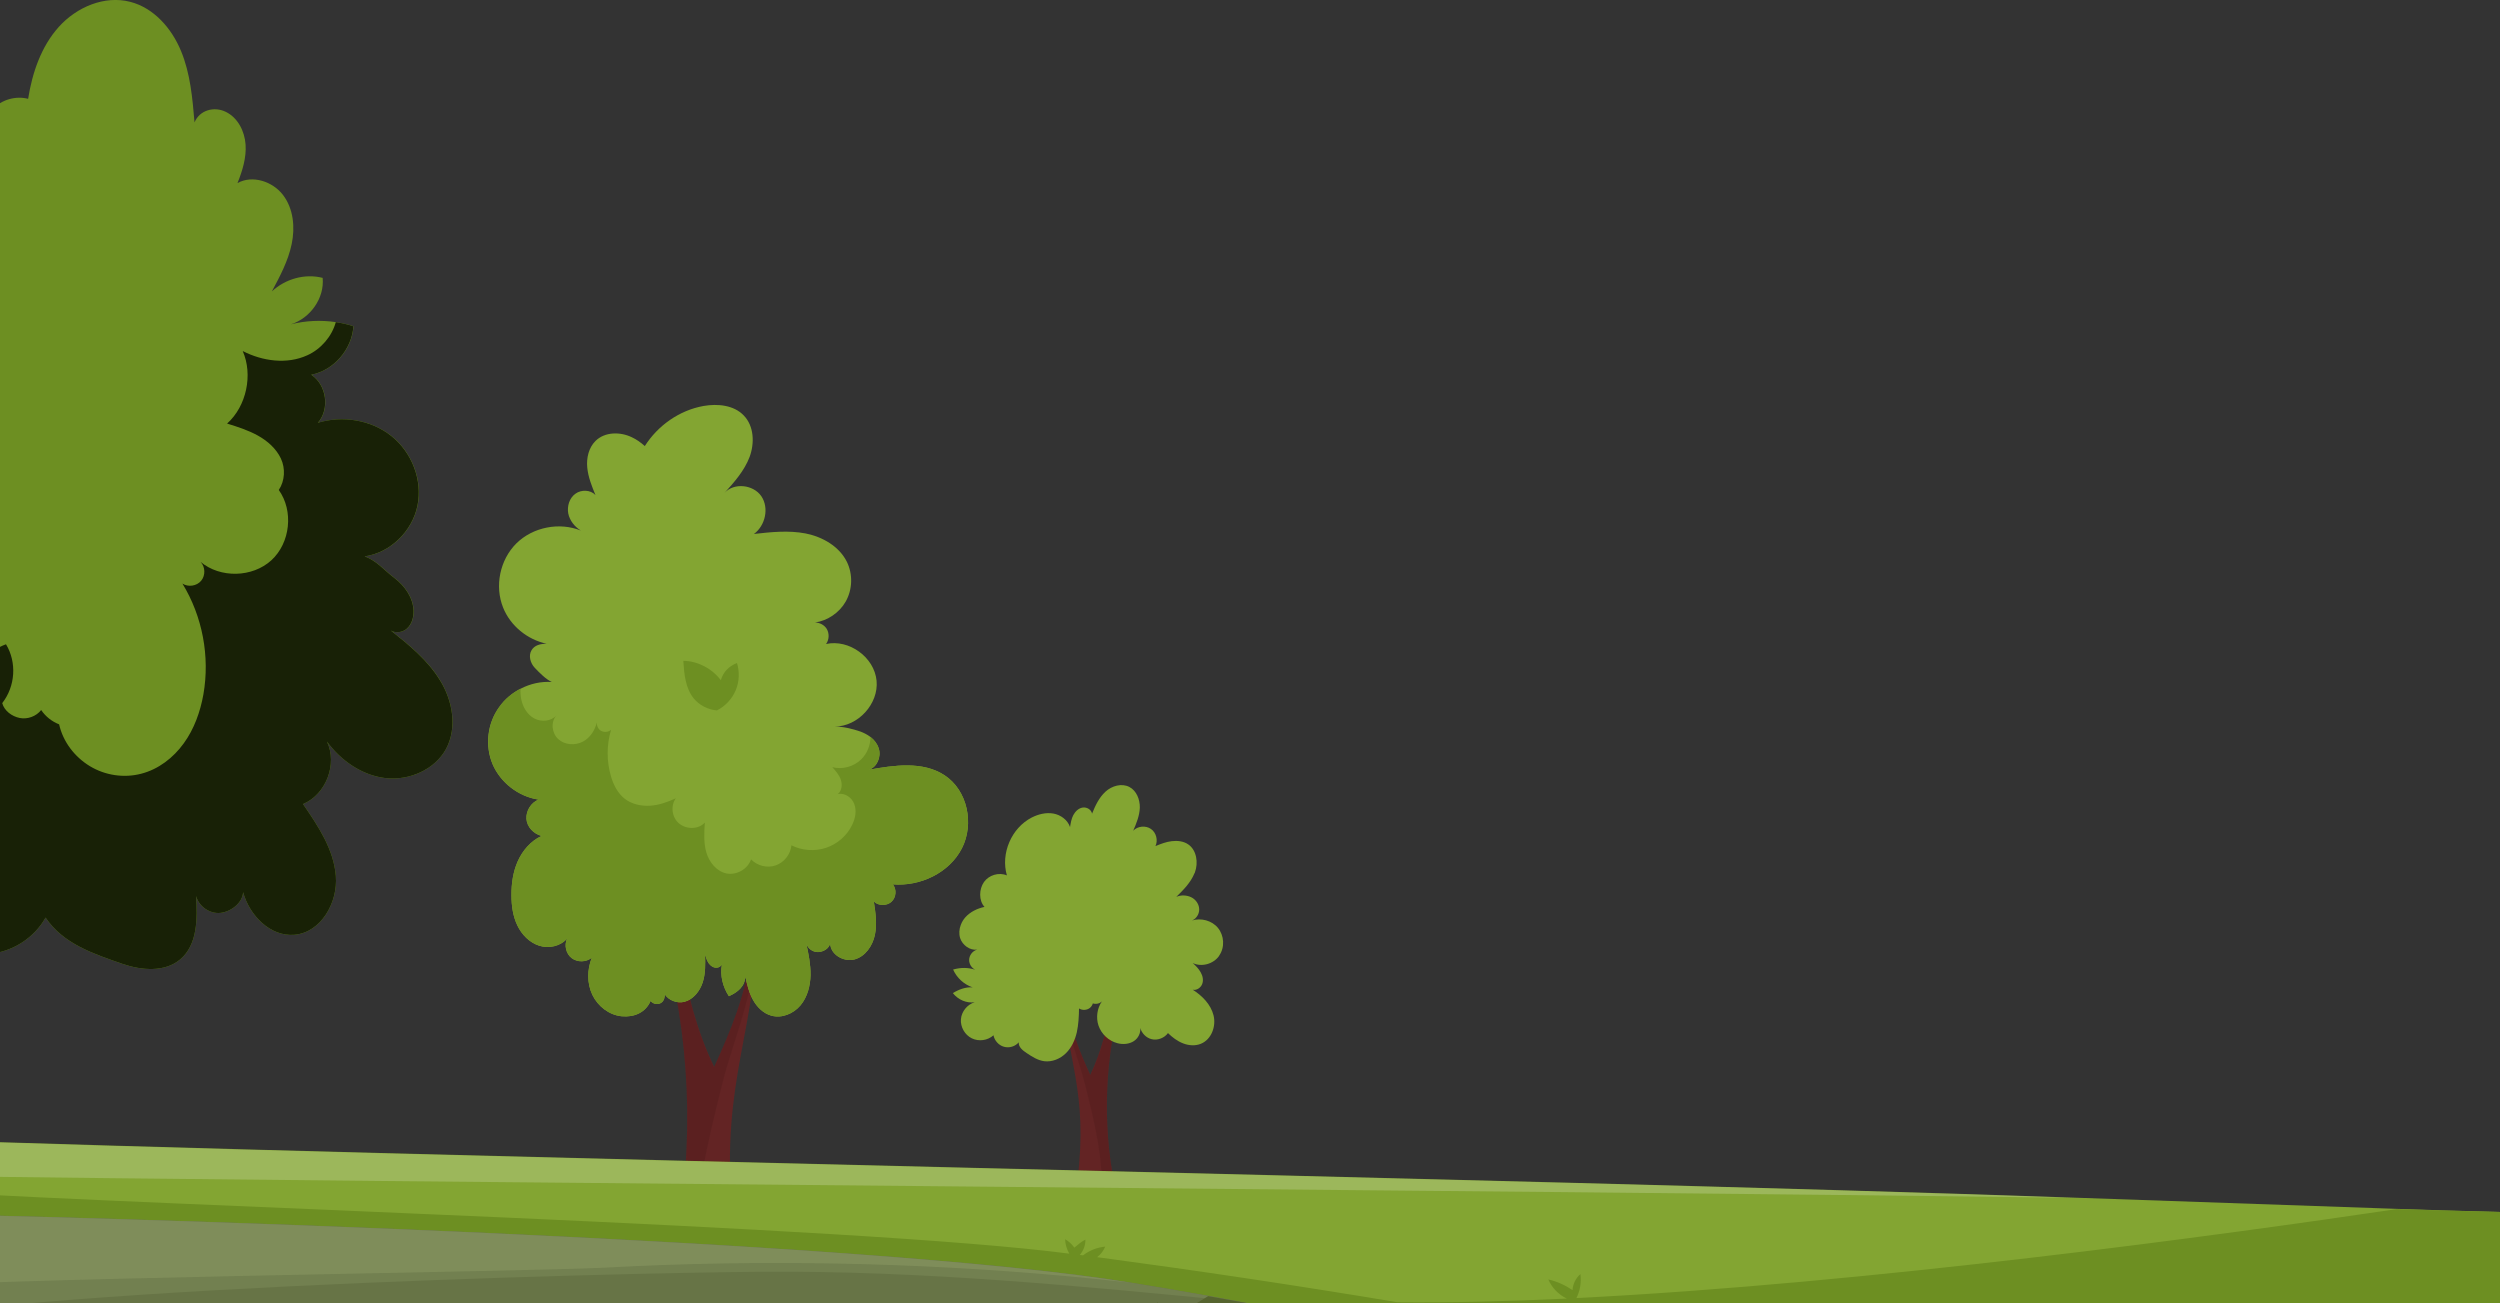 <?xml version="1.0" encoding="utf-8"?>
<!-- Generator: Adobe Illustrator 28.2.0, SVG Export Plug-In . SVG Version: 6.00 Build 0)  -->
<svg version="1.1" id="Layer_1" xmlns="http://www.w3.org/2000/svg" xmlns:xlink="http://www.w3.org/1999/xlink" x="0px" y="0px"
	 viewBox="0 0 1920 1000.9" style="enable-background:new 0 0 1920 1000.9;" xml:space="preserve">
<rect x="0" y="0" width="1920" height="1000.9" fill="#333333" stroke="none"/>
<style type="text/css">
	.st0{fill:#632424;}
	.st1{opacity:0.3;}
	.st2{fill:#4A1919;}
	.st3{fill:#83A532;}
	.st4{fill:#6D8F22;}
	.st5{opacity:0.2;}
	.st6{fill:#FFFFFF;}
	.st7{fill:#677446;}
	.st8{fill:#728050;}
	.st9{fill:#7F8D5A;}
	.st10{fill:#56642F;}
	.st11{fill:#182106;}
</style>
<g>
	<path class="st0" d="M858.1,919.9h-12.2l-20.3-0.2c11.8-74.5-4.3-99.3-8.3-147.2h0.5l2.4-0.1c1.9,18.4,9.5,36.3,17.1,53.1
		c8.4-17.5,12.8-35.7,16.5-54.8c1.9,0.2,4.1,0.4,6.1,0.6C847.6,819.6,846.7,871.3,858.1,919.9L858.1,919.9z"/>
	<g class="st1">
		<path class="st2" d="M858.1,919.9h-12.2c1.8-29.1-5.4-58.2-12.5-86.5c-5.1-20.4-12.6-35.6-15.6-60.8l2.4-0.1
			c1.9,18.4,9.5,36.3,17.1,53.1c8.5-17.5,12.8-35.7,16.5-54.8c1.9,0.2,4.1,0.4,6.1,0.6C847.5,819.6,846.7,871.3,858.1,919.9
			L858.1,919.9z"/>
	</g>
	<path class="st3" d="M936.3,734.1c-4.4,6.3-13.5,8.8-20.3,5.5c2.3,2.1,4.6,4.3,6.1,7.1c1.6,2.7,2.3,6.1,1.2,9
		c-1.1,2.9-4.3,5.1-7.3,4.4c7.3,4.6,13.9,11.3,16,19.7c2.1,8.4-1.6,18.5-9.7,21.8c-4.3,1.8-9.4,1.4-13.7-0.3
		c-4.4-1.7-8.2-4.6-11.6-7.9c-2.7,3.8-8,5.8-12.5,4.7c-4.2-1-7.6-4.5-8.8-8.6c0.5,3.8-1.6,7.9-4.8,10c-3.6,2.4-8.4,2.8-12.6,1.7
		c-6.8-1.7-12.5-7.1-14.7-13.7c-2-6.1-1-13.2,2.7-18.5c-1.7,1.8-4.7,2.4-7,1.6c-0.4,1.4-1.2,2.6-2.3,3.5c-2.3,1.8-5.8,2-8.3,0.4
		c-0.1,6.1-0.4,12.3-1.7,18.3c-1.4,6-4,11.8-8.4,16.1c-4.4,4.3-10.6,6.9-16.7,6.1c-5-0.7-9.3-3.5-13.5-6.3c-3-2-6.3-4.6-6-8.2
		c-2.7,3.2-7.4,4.6-11.4,3.4c-4-1.1-7.2-4.7-8-8.8c-4.4,4-11.3,5-16.7,2.3c-5.3-2.6-8.8-8.7-8.3-14.7c0.5-5.9,4.9-11.3,10.6-13
		c-6.3,1-12.9-2-16.8-7c4.5-2.8,9.9-4.8,15.2-4.4c-6.6-2.2-12.2-7.3-15-13.7c5.6-1.6,11.6-1.7,17,0.2c-2.8-1.4-4.7-4.4-4.7-7.5
		c0-3.6,2.7-7.1,6.2-8c-5.6,0.8-11.3-3.4-13.1-8.8c-1-3.3-0.8-6.9,0.5-10.2c0.8-2.1,1.9-4,3.4-5.7c3.8-4.3,9.2-6.9,14.8-8.1
		c-4.5-4.9-4.2-13.7-0.4-19.1c3.8-5.4,11.5-7.7,17.6-5.1c-4.9-16.8,3.5-36.4,19-44.4c5.1-2.6,11-4.1,16.7-3.1
		c5.6,1,11,4.9,12.8,10.4c0.5-3.1,1-6.3,2.5-9.2c1.5-2.8,4-5.3,7.2-5.8c3.2-0.5,6.7,1.6,7.2,4.7c2.5-6.2,5.4-12.4,10.3-16.9
		c4.9-4.5,12.5-6.7,18.4-3.6c5.5,2.9,8.1,9.6,8,15.8c-0.2,6.2-2.6,12.1-5.1,17.8c3.4-3.6,9.5-4.2,13.6-1.4c4.1,2.8,5.6,8.7,3.5,13.2
		c4.1-1.7,8.2-3.3,12.6-3.8c4.3-0.5,9,0,12.6,2.5c6.5,4.5,7.8,14.1,5.1,21.5c-0.1,0.3-0.2,0.6-0.4,0.8c-2.9,7.1-8.4,12.6-13.9,18
		c3.6-1.6,8-1.4,11.5,0.3c3.5,1.7,6.1,5.4,6.1,9.4c0,3.5-2.2,7.1-5.5,8.4c6.9-2.1,15.1,0,19.8,5.6c4.9,5.9,5.5,15,1.1,21.3
		L936.3,734.1z"/>
	<path class="st0" d="M514.8,972.1l19.8-0.1l32.8-0.2c-19-120.4,7-160.4,13.4-238h-0.8l-3.8-0.2c-3.1,29.7-15.3,58.6-27.7,85.8
		c-13.7-28.3-20.7-57.8-26.6-88.7c-3.1,0.4-6.7,0.6-9.8,0.9C531.8,809.9,533.3,893.5,514.8,972.1L514.8,972.1z"/>
	<g class="st1">
		<path class="st2" d="M514.8,972.1l19.8-0.1c-2.9-46.9,8.7-93.9,20.2-139.8c8.3-33,20.4-57.6,25.1-98.4l-3.8-0.2
			c-3.1,29.7-15.3,58.6-27.7,85.8c-13.7-28.3-20.7-57.8-26.6-88.7c-3.1,0.4-6.7,0.6-9.8,0.9C531.8,809.9,533.3,893.5,514.8,972.1
			L514.8,972.1z"/>
	</g>
	<path class="st3" d="M378.3,586.9c6.1,14.2,19.9,24.9,35.3,27.2c-5.8,2.3-9.7,8.6-9.3,14.8c0.4,6.2,5.5,11.5,11.6,13.1
		c-8.2,3.8-14.5,11.1-18.2,19.3c-3.7,8.2-5,17.4-4.9,26.4c0,7.9,1.1,15.9,4.5,23c3.4,7.1,9.3,13.2,16.8,15.6
		c7.5,2.4,16.5,0.4,21.5-5.6c-2.5,5-1,11.7,3.4,15.1c4.4,3.4,11.2,3.3,15.5-0.3c-3.6,9.1-3.8,19.6,0.4,28.5
		c4.2,8.8,12.9,15.6,22.6,16.5c9.7,0.9,18.3-2.9,22.2-11.8c1.9,2.7,6.2,3.2,8.7,1c1.5-1.3,2.3-3.8,2.1-6.1c3,4.7,9.5,7.2,15.1,5.8
		c6.9-1.8,11.9-8.2,14.1-15c2.2-6.8,2-14.2,1.8-21.3c0.7,2.4,1.4,4.7,2.8,6.7c1.4,2,3.7,3.6,6.2,3.4c1.6-0.1,3.1-1.1,3.9-2.4
		c-1.5,8.4,0.7,17.2,5.4,24.3c6.8-3.1,12.4-7.6,12.6-15.2c1.3,6.2,2.8,12.5,5.9,18c3,5.5,7.9,10.4,14,12.1c8,2.3,17-1.4,22.4-7.8
		c5.4-6.4,7.6-15,7.8-23.3c0.1-8.4-1.6-16.6-3.4-24.8c0.9,4.1,4.9,7.2,9.1,7.1c4.2-0.1,8.7-2.8,9.4-6.9
		c-0.1,8.6,10.1,14.7,18.5,12.6c8.4-2.2,14-10.4,15.8-18.8c1.8-8.4,0.5-17.2-0.8-25.7c3.6,3.4,9.8,3.5,13.5,0.2s4.2-9.5,1.1-13.4
		c21.1,1.7,43.3-8.8,53-27.6c9.7-18.8,4.4-44.6-13.3-56.2c-16.7-10.9-38.5-7.8-58.2-4.2c6.4-1.9,9.7-10,7.7-16.3
		c-1.1-3.6-3.4-6.6-6.4-8.9c-2.3-1.8-5.1-3.2-7.8-4.2c-6.2-2.1-13.1-3.8-19.6-3.8c17.8,0,33.8-17.4,32.1-35.2
		c-1.7-18-21.1-32.1-38.8-28.2c2.5-3.4,2.6-8.3,0.4-11.8c-1.9-2.9-5.4-4.7-8.9-4.7c9.7-1.4,18.7-7.5,23.6-16.1
		c5.2-9.2,5.6-20.9,0.9-30.5c-5.9-11.9-18.7-19.2-31.7-21.8c-13.1-2.5-26.5-1.1-39.7,0.4c8.8-6.4,11.8-20,5.7-29
		c-6.2-9-21.1-10.6-28.3-2.5c7.6-8.4,15.3-17.1,19.3-27.7c3.9-10.6,3.4-23.7-4.5-31.8c-7.6-8-20.1-9.2-30.9-7.3
		c-18.5,3.3-35.1,15-45.1,30.8c-3-2.7-6.3-5.1-10-6.8c-8.9-4.3-20.7-4.2-27.8,2.8c-5.3,5.2-7.1,13.1-6.4,20.5
		c0.7,7.3,3.5,14.3,6.3,21.1c-3.8-4.1-10.9-4.3-15.4-1c-4.6,3.3-6.5,9.5-5.5,15.1c1.1,5.5,4.9,10.3,9.7,13.2
		c-16.5-6.7-36.8-2.7-49.5,9.8c-12.7,12.6-16.9,32.8-10.2,49.4c5.6,14,18.7,24.6,33.4,27.7c-4.8,0-9.3,1.1-11.6,5
		c-2.5,4.2-0.9,9.9,2.5,13.5s8.6,8.9,13.1,10.9c-8.2-0.6-16.5,1.3-23.7,5c-6.5,3.3-12.3,8.1-16.5,14.1
		C374.1,555.4,372.3,572.8,378.3,586.9L378.3,586.9z"/>
	<g>
		<path class="st4" d="M378.3,586.9c6.1,14.2,19.9,24.9,35.3,27.2c-5.8,2.3-9.7,8.6-9.3,14.8c0.4,6.2,5.5,11.5,11.6,13.1
			c-8.2,3.8-14.5,11.1-18.2,19.3c-3.7,8.2-5,17.4-4.9,26.4c0,7.9,1.1,15.9,4.5,23c3.4,7.1,9.3,13.2,16.8,15.6
			c7.5,2.4,16.5,0.4,21.5-5.6c-2.5,5-1,11.7,3.4,15.1c4.4,3.4,11.2,3.3,15.5-0.3c-3.6,9.1-3.8,19.6,0.4,28.5
			c4.2,8.8,12.9,15.6,22.6,16.5c9.7,0.9,18.3-2.9,22.2-11.8c1.9,2.7,6.2,3.2,8.7,1c1.5-1.3,2.3-3.8,2.1-6.1c3,4.7,9.5,7.2,15.1,5.8
			c6.9-1.8,11.9-8.2,14.1-15c2.2-6.8,2-14.2,1.8-21.3c0.7,2.4,1.4,4.7,2.8,6.7c1.4,2,3.7,3.6,6.2,3.4c1.6-0.1,3.1-1.1,3.9-2.4
			c-1.5,8.4,0.7,17.2,5.4,24.3c6.8-3.1,12.4-7.6,12.6-15.2c1.3,6.2,2.8,12.5,5.9,18c3,5.5,7.9,10.4,14,12.1c8,2.3,17-1.4,22.4-7.8
			c5.4-6.4,7.6-15,7.8-23.3c0.1-8.4-1.6-16.6-3.4-24.8c0.9,4.1,4.9,7.2,9.1,7.1c4.2-0.1,8.7-2.8,9.4-6.9
			c-0.1,8.6,10.1,14.7,18.5,12.6c8.4-2.2,14-10.4,15.8-18.8c1.8-8.4,0.5-17.2-0.8-25.7c3.6,3.4,9.8,3.5,13.5,0.2s4.2-9.5,1.1-13.4
			c21.1,1.7,43.3-8.8,53-27.6c9.7-18.8,4.4-44.6-13.3-56.2c-16.7-10.9-38.5-7.8-58.2-4.2c6.4-1.9,9.7-10,7.7-16.3
			c-1.1-3.6-3.4-6.6-6.4-8.9c0,6.3-2.5,12.7-7.1,17.2c-5.7,5.6-14.4,8-22.2,6c2.6,2.9,5.4,6,6.6,9.8s0.7,8.4-2.4,10.9
			c5.3-1.3,10.9,2.6,12.7,7.7c1.9,5.1,0.8,10.9-1.6,15.8c-3.9,8.3-11.4,14.8-20,17.7c-8.7,2.9-18.6,2.2-26.7-1.9
			c-0.6,6.8-5.5,13.1-12,15.4c-6.5,2.3-14.2,0.4-19-4.6c-2.5,7.5-11.2,12.4-19,10.8c-7.6-1.7-13.1-8.6-15.3-16
			c-2.2-7.4-1.7-15.4-1.2-23.1c-4.8,5.4-14.1,5.4-19.7,0.8s-6.8-13.5-2.6-19.4c-6.3,2.9-13,5.3-19.8,5.7c-6.9,0.4-14.2-1.2-19.6-5.5
			c-5.2-4.2-8.4-10.4-10.3-16.8c-3.5-11.7-3.5-24.4,0-36c-2.1,1.9-5.6,2.1-8,0.6c-2-1.3-3.1-3.8-3-6.2c-1.4,6.1-5.2,11.8-10.7,14.7
			c-5.9,3.1-13.9,2.6-18.9-2c-5-4.6-5.9-13.2-1.3-18.2c-4.1,4.6-11.6,5.3-17,2.4c-5.5-2.9-8.9-8.8-10.1-14.8
			c-0.5-2.7-0.7-5.4-0.5-8.1c-6.5,3.3-12.3,8.1-16.5,14.1c-9,12.6-10.9,30-4.8,44.3L378.3,586.9z"/>
	</g>
	<g>
		<path class="st4" d="M553.6,522.4c-6.8-9-17.6-14.7-28.8-14.9c0.6,10.1,1.6,21,8,28.9c4.2,5.2,11.1,8.7,17.8,9.2
			c6.4-3.2,11.6-8.8,14.4-15.4c2.8-6.6,3.1-14.2,1-21C559.8,511.6,555.4,516.1,553.6,522.4L553.6,522.4z"/>
	</g>
	<path class="st3" d="M1992.8,932.8c-8.2,67.2-19.3,139.2-28.4,207.9c-1.7,12.8-3.3,25.6-4.9,38.1
		c-551.5,31.9-1514.5,43.5-2066.7,26.8l4.1-105.2l7.7-197.9l1.1-28.4c435.8,15.2,1251.6,30.5,1687.3,45.7
		c82.5,2.9,165,5.8,247.5,8.6C1881.4,930,1952.1,931.4,1992.8,932.8z"/>
	<g class="st5">
		<path class="st6" d="M1593.1,919.9C1157,914.2,340.8,908.4-95.4,902.7l1.1-28.4C341.5,889.5,1157.3,904.7,1593.1,919.9z"/>
	</g>
	<g>
		<path class="st4" d="M1840.6,928.6c-134.9,20-405.9,57.1-629.9,68.3c2.9-5.8,3.8-11.8,3.1-18.4c-3.6,3-5.8,7.6-6.1,12.3
			c-5.6-3.8-12-6.7-18.6-8.2c2.7,6.4,7.9,11.7,14.2,14.7c-46,2.2-90,3.2-130.2,2.8c-76.6-12.8-153.5-24.3-230.5-34.6
			c2.8-2.1,4.9-4.9,6.2-8.1c-6.2,0.6-12.1,2.9-17,6.7c-0.8-0.1-1.7-0.2-2.5-0.3c2.8-3.3,4.4-7.5,4.3-11.8c-3.1,1.6-5.8,3.9-8.5,6.2
			c-1.9-2.7-4.3-4.9-7.1-6.5c0.1,3.9,1.3,7.7,3.2,11.1c-161.7-21.2-704.1-37-866.8-47.3l-57.6,185.2l2067.5,40.2
			c9.1-68.7,20.3-140.7,28.4-207.9C1952.1,931.4,1881.4,930,1840.6,928.6L1840.6,928.6z"/>
	</g>
	<path class="st7" d="M1039.1,1016.7c-216.3,64.4-925.1,116.8-1203.3,129.8l22.1-100.8l4.8-21.7l7.2-32.6l13.2-60.2
		c202.5,3.1,784.7,21.1,984.5,53.7c20.2,3.3,40.3,6.7,60.4,10.3c7.7,1.4,15.4,2.8,23.1,4.2
		C980.4,1004.9,1009.8,1010.7,1039.1,1016.7z"/>
	<g>
		<path class="st8" d="M951,999.5c-121.5-11.9-243.2-23.7-365.2-22.8c-115.9,0.8-612.5,13.3-723.1,47.3l7.2-32.6l13.2-60.2
			c202.5,3.1,784.7,21.1,984.5,53.7c20.2,3.3,40.3,6.7,60.4,10.3C935.6,996.7,943.3,998.1,951,999.5z"/>
	</g>
	<g>
		<path class="st9" d="M867.5,985c-16-1.8-32-3.4-48-4.9c-58.8-5.4-117.8-8.6-176.9-9.7c-59.1-1.1-118.2-0.1-177.1,3.1
			c-59,3.2-497.9,8.5-556.5,16c-10.2,1.3-27.5,7.3-37.4,3c-0.7-0.3-1.3-0.6-1.8-1l13.2-60.2C85.5,934.4,667.7,952.4,867.5,985z"/>
	</g>
	<g>
		<path class="st10" d="M927.9,995.4c-11.8,7.5-24,14.2-36.6,20.3c0.9-5.3,0.1-10.9-2.3-15.6c-3.3,4.8-5,10.5-5.1,16.3
			c-5.3-0.2-10.4-0.4-15.7-0.7c-0.4,2.1,1.2,4,2.9,5.2c1.2,0.9,2.5,1.7,3.9,2.3c-41.7,18.2-86.7,30.2-131.4,39
			c-94.1,18.6-190.5,24.8-286.2,19c2.8-5.3,3.9-11.5,3.1-17.5c-4.5,3-8.9,6.5-12.5,10.5c-3.8-6.6-10.2-11.8-17.5-14
			c0.3,7.6,3.9,14.9,9.7,19.8c-68.3-5.2-516.1-16.6-582.3-34.1l-22.1,100.8c278.2-13.1,987-65.5,1203.3-129.8
			C1002.2,1009.1,965.1,1002,927.9,995.4z"/>
	</g>
	<path class="st4" d="M342.6,575.1c-8.7,16-28.3,24.5-46.4,22.5c-18.1-2.1-34.4-13.4-45.1-28.1c8.2,17.3-0.7,40.6-18.4,48
		c11.6,16.9,23.6,34.8,25.2,55.2c1.7,20.4-11.4,43.5-31.8,45.2c-18.5,1.6-34.5-14.9-39.4-32.7c-0.4,8.2-9.3,15-17.4,15.9
		c-8.2,0.8-16.6-4.9-18.7-12.9c1.1,17.3,1.1,37.4-12.2,48.6c-11.8,10-29.6,8.5-44.2,3.5c-22.8-7.9-45.7-15.5-59.2-35.6
		c-8.7,15.6-25.5,26.4-43.4,27.9c-17.8,1.4-36.2-6.5-47.3-20.5c-3.7,10.3-15,17.4-25.9,16.2c-11-1.2-20.4-10.6-21.7-21.5
		c-18.9,16.8-49,18-70.7,5c-21.6-13-34.4-38.5-34.9-63.7c-0.4-25.2,10.6-50,27.4-68.8c-15.7-3.1-29.3-8.7-38.5-21.8
		c14.6-4.8,30.9-3.8,44.8,2.8c-13.5-12.6-22.5-29.6-24.8-47.8c19.5-7,42.1-4.2,58.4,8.5c-6.8-8.9-9.1-21.2-6-32
		c3.1-10.8,11.6-20,22.1-23.9c-23-7.9-39.9-29.8-44.3-53.8c-4.5-23.9,2.5-49.2,16.4-69.3c0.5-0.8,1-1.5,1.7-2.2
		c13.7-18.9,33.1-33.4,54.2-43.6c-9.6-13.4-5.1-31.1,10.3-36.7c-16.9-44.2-6.3-97.6,26.2-132c6.4-6.9,13.9-13.1,22.7-16.6
		c8.8-3.4,19.1-3.8,27.4,0.8c-3.5-9.3-1.4-20.5,5.3-27.8c6.7-7.4,17.7-10.5,27.2-8c3.2-20.1,10-40.2,23.6-55.3
		C58.9,5.4,80.3-3.7,100,1.4c18.2,4.7,31.8,20.3,39,37.7c7.2,17.3,8.8,36.3,10.4,54.9c3.8-9.4,15.1-12.6,24.2-8
		c9.1,4.5,14.3,14.8,15,25c0.7,10.1-2.4,20.1-6.2,29.6c11.5-6.4,27-1.3,35,9.2c8,10.5,9.3,24.8,6.6,37.7c-2.7,12.9-9,24.7-15.2,36.3
		c10.3-9.6,25.3-13.9,39-10.4c1.5,15.6-9.5,31-24.4,35.7c11.3-2.9,23.1-3.4,34.6-1.7c4.6,0.7,9.2,1.7,13.5,3.2
		c-1.2,17.7-15,33.8-32.4,37.2c11.8,7.7,14.4,26.3,5.1,36.9c19.1-5.8,41.1-2.2,56.6,10.3c15.6,12.5,23.9,33.8,19.9,53.3
		c-4,19.6-20.7,36.1-40.5,39c9.4,3.5,14.8,10.6,22.9,16.7c8,6.1,14.3,15.2,14.6,25.2c0.1,5-1.4,10.4-5.3,13.7
		c-3.4,2.9-8.6,3.5-12.2,1.3c14.1,11.2,28.3,22.8,37.7,38.1C347.6,538,351.4,558.8,342.6,575.1L342.6,575.1z"/>
	<g>
		<path class="st11" d="M342.6,575.1c-8.7,16-28.3,24.5-46.4,22.5c-18.1-2.1-34.4-13.4-45.1-28.1c8.2,17.3-0.7,40.6-18.4,48
			c11.6,16.9,23.6,34.8,25.2,55.2c1.7,20.4-11.4,43.5-31.8,45.2c-18.5,1.6-34.5-14.9-39.4-32.7c-0.4,8.2-9.3,15-17.4,15.9
			s-16.6-4.9-18.7-12.9c1.1,17.3,1.1,37.4-12.2,48.6c-11.8,10-29.6,8.5-44.2,3.5c-22.8-7.9-45.7-15.5-59.2-35.6
			c-8.7,15.6-25.5,26.4-43.4,27.9c-17.8,1.4-36.2-6.5-47.3-20.5c-3.7,10.3-15,17.4-25.9,16.2c-11-1.2-20.4-10.6-21.7-21.5
			c-18.9,16.8-49,18-70.7,5c-21.6-13-34.4-38.5-34.9-63.7c-0.4-25.2,10.6-50,27.4-68.8c-15.7-3.1-29.3-8.7-38.5-21.8
			c14.6-4.8,30.9-3.8,44.8,2.8c-13.5-12.6-22.5-29.6-24.8-47.8c19.5-7,42.1-4.2,58.4,8.5c-6.8-8.9-9.1-21.2-6-32
			c3.1-10.8,11.6-20,22.1-23.9c-23-7.9-39.9-29.8-44.3-53.8c-4.5-23.9,2.5-49.2,16.4-69.3c0.5-0.8,1-1.5,1.7-2.2
			c-0.9,15.5,3.3,31.4,12.4,44c14.5,20,40.6,30.9,65.1,27.1c-4.4,2.1-7.2,7.2-6.7,12.1c0.5,4.9,4.2,9.2,8.9,10.5
			c-16.6,12.8-30.4,31-31.8,51.9c-1,15.5,5.3,31.3,16.7,41.8s27.7,15.5,43,13.3c-6.3-3.8-10.9-8.2-12.9-15.3
			c-2-7.1-1.2-14.9,2.3-21.4c12.6,3.6,26.4,12.2,31.7,24.2c0-0.2,0.1-0.4,0.1-0.6c0-13.9,14.4-27.9,27.5-32.6
			c8.4,13.9,7.2,32.3-2.9,45.2c1.6,5.9,7.4,10.2,13.4,11.4c6,1.2,12.7-1.2,16.5-6.1c3.4,5,8.2,8.8,13.8,11c3,13.4,11.9,25,23.6,32.1
			c11.7,7.1,26.2,9.3,39.5,5.8c13.2-3.4,24.6-12.2,32.6-23.3c8-11,12.7-24.2,15.1-37.6c5.1-29.1-0.7-59.9-16.1-85.1
			c4.5,2.9,11,1.9,14.4-2.2c3.4-4.1,3.2-10.7-0.5-14.5c15.2,12.7,39.8,12.1,54.4-1.2c14.6-13.4,17.2-37.9,5.7-54
			c4.7-7,5.2-16.6,1.6-24.2c-3.6-7.6-10.3-13.5-17.7-17.6c-7.4-4.1-15.5-6.7-23.6-9.2c14.9-13.3,20-37.5,12-55.7
			c15.2,7.8,33.9,10.4,49.5,3.3c10.6-4.7,19-14.6,22-25.5c4.6,0.7,9.2,1.7,13.5,3.2c-1.2,17.7-15,33.8-32.4,37.2
			c11.8,7.7,14.4,26.3,5.1,36.9c19.1-5.8,41.1-2.2,56.6,10.3c15.6,12.5,23.9,33.8,19.9,53.3c-4,19.6-20.7,36.1-40.5,39
			c9.4,3.5,14.8,10.6,22.9,16.7c8,6.1,14.3,15.2,14.6,25.2c0.1,5-1.4,10.4-5.3,13.7c-3.4,2.9-8.6,3.5-12.2,1.3
			c14.1,11.2,28.3,22.8,37.7,38.1C347.6,537.9,351.3,558.7,342.6,575.1L342.6,575.1z"/>
	</g>
</g>
</svg>
